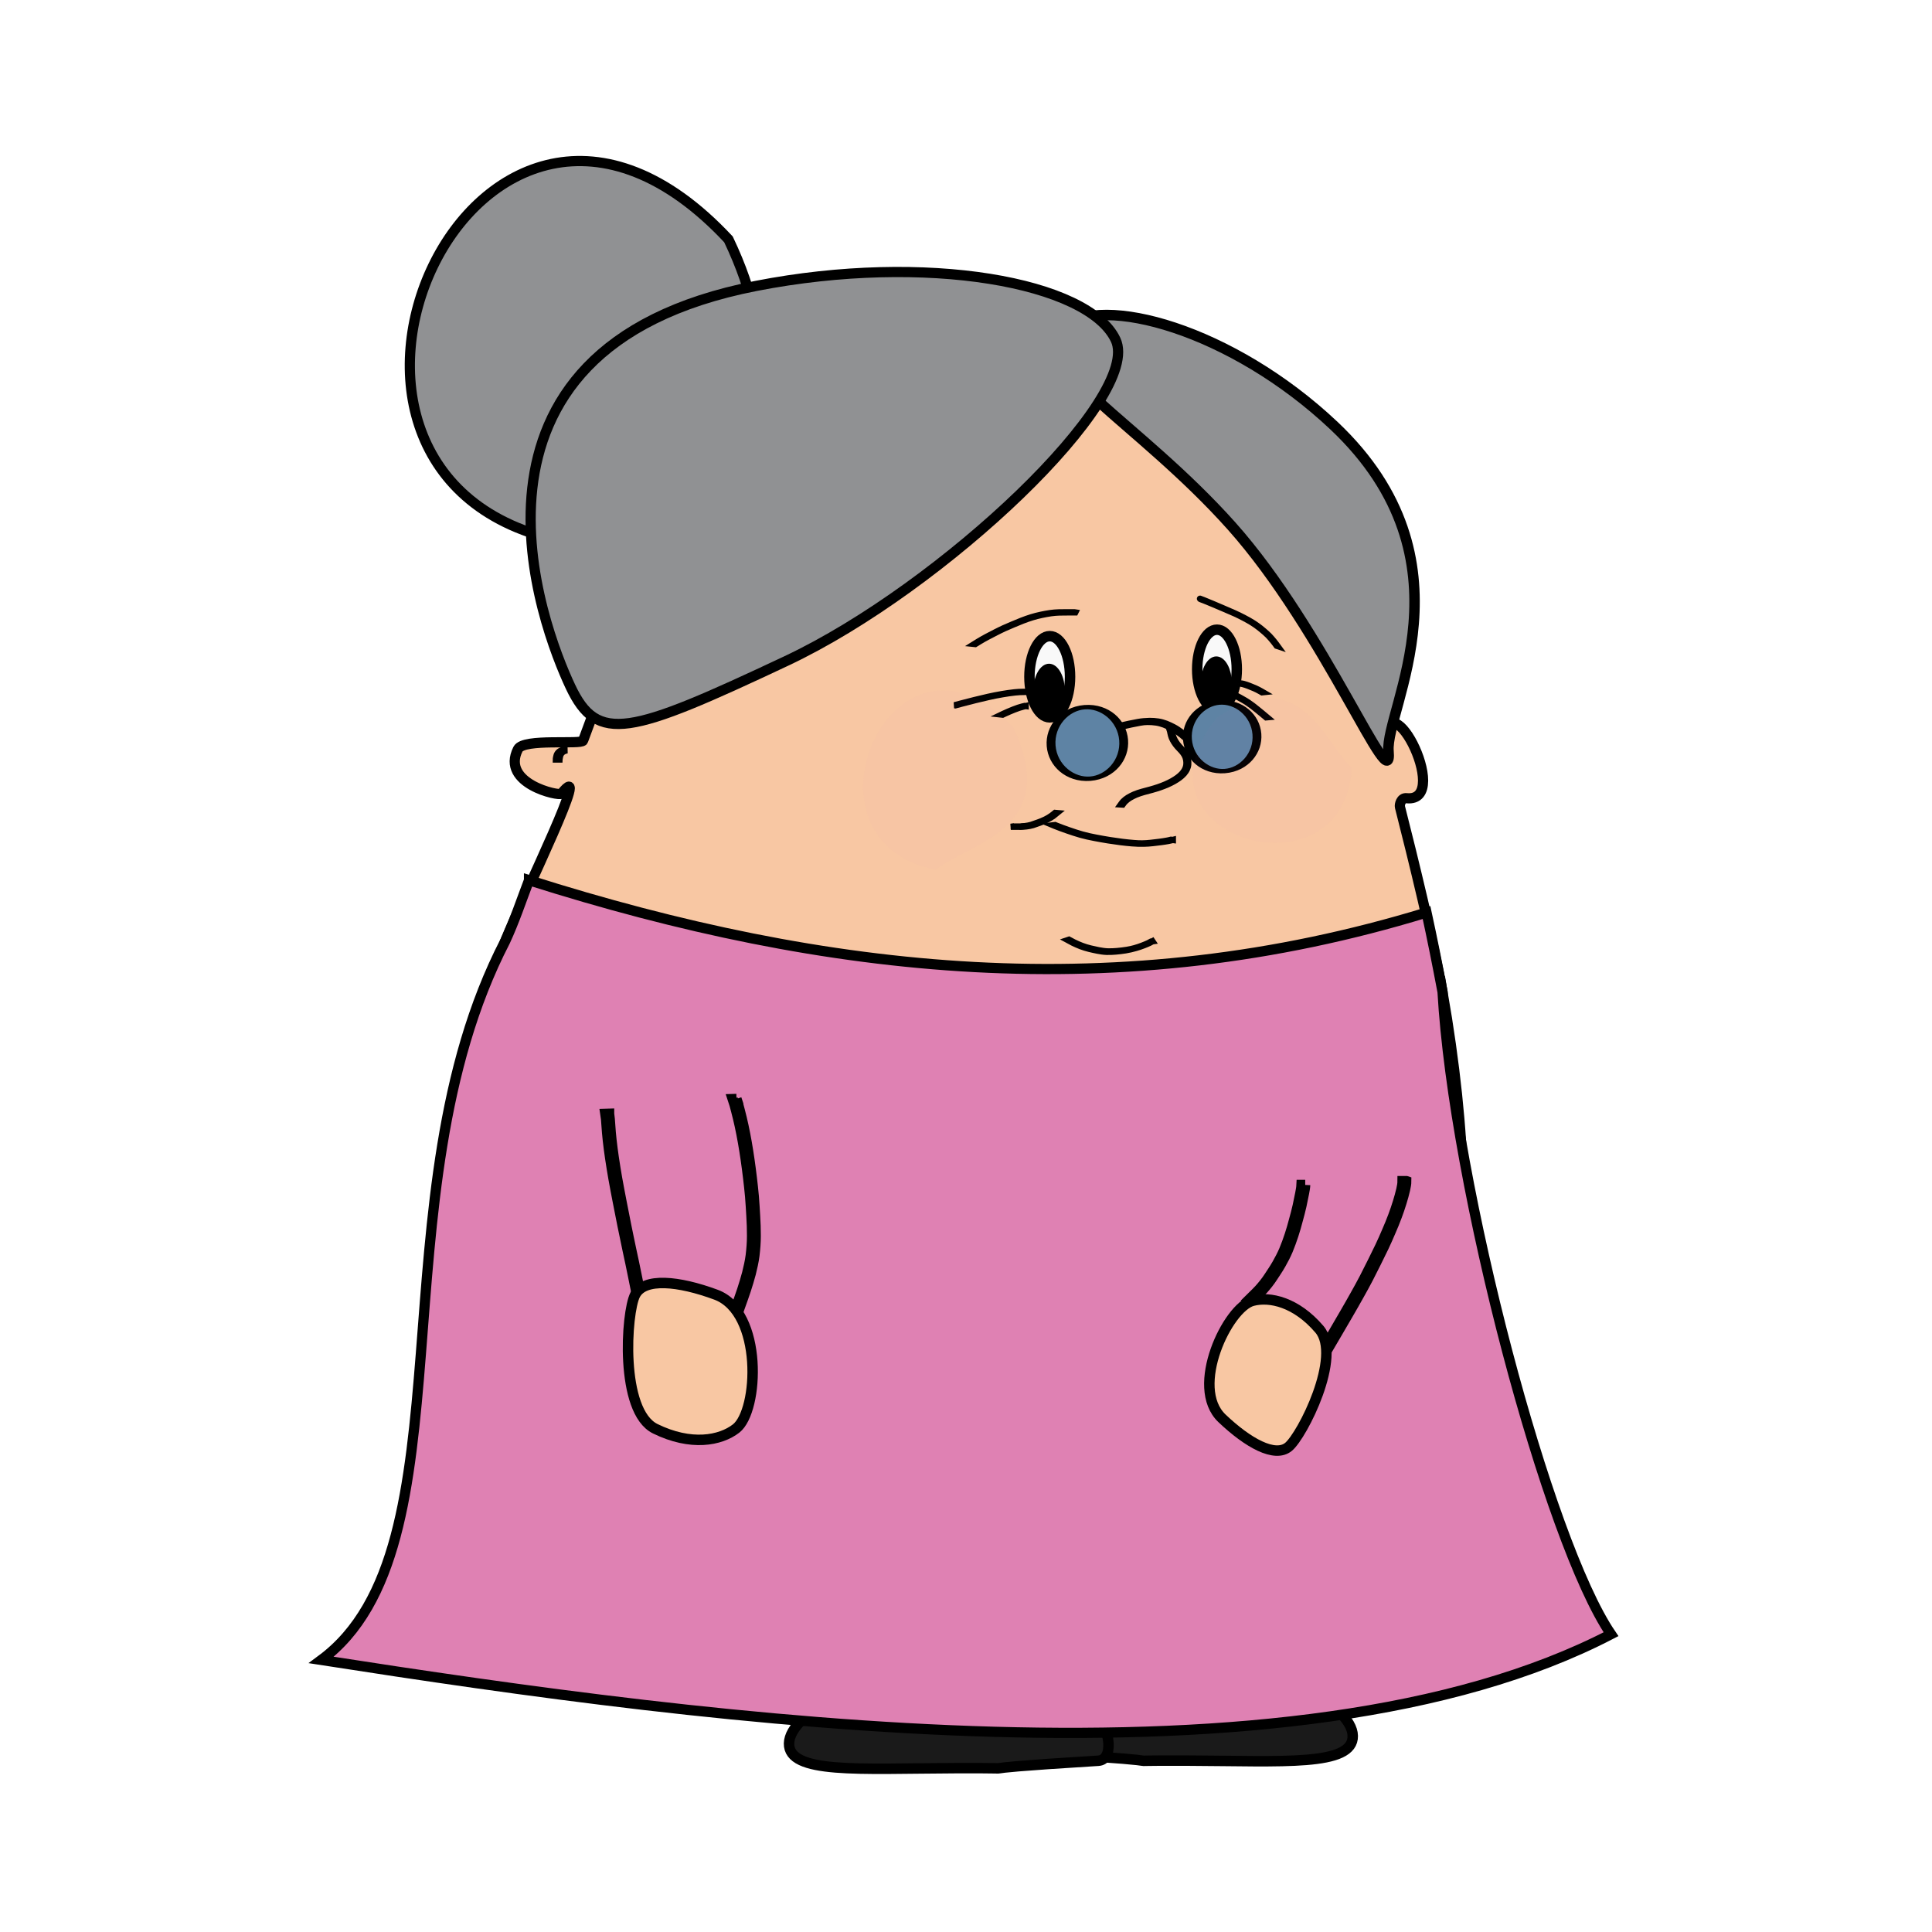<svg:svg xmlns:dc="http://purl.org/dc/elements/1.1/" xmlns:ns1="http://sodipodi.sourceforge.net/DTD/sodipodi-0.dtd" xmlns:ns2="http://www.inkscape.org/namespaces/inkscape" xmlns:ns4="http://creativecommons.org/ns#" xmlns:rdf="http://www.w3.org/1999/02/22-rdf-syntax-ns#" xmlns:svg="http://www.w3.org/2000/svg" height="445.239" id="svg3453" version="1.1" viewBox="-16.283 -25.651 445.239 445.239" width="445.239" ns1:docname="old_man-2.svg" ns2:version="0.48.0 r9654">
  <svg:defs id="defs3455">
    <svg:filter color-interpolation-filters="sRGB" height="1.267" id="filter4167" width="1.292" x="-.146" y="-.134" ns2:collect="always">
      <svg:feGaussianBlur id="feGaussianBlur4169" stdDeviation="7.542" ns2:collect="always" />
    </svg:filter>
  </svg:defs>
  <ns1:namedview bordercolor="#666666" borderopacity="1.0" id="base" pagecolor="#ffffff" showgrid="false" ns2:current-layer="layer1" ns2:cx="200" ns2:cy="179.73187" ns2:document-units="px" ns2:pageopacity="0.0" ns2:pageshadow="2" ns2:window-height="748" ns2:window-maximized="1" ns2:window-width="1280" ns2:window-x="-8" ns2:window-y="-8" ns2:zoom="1.3225" />
  <svg:g id="layer1" transform="translate(0 -652.36)" ns2:groupmode="layer" ns2:label="Layer 1">
    <svg:g id="g3091" transform="matrix(.305 0 0 .305 232.37 672.01)">
      <svg:path d="m274.72 600.98c75.178 433.75-121.39 525.74-577.52 448.29-107.88-38.49-247.53-197.27-130.76-486.62 15.375-38.099 66.587-141.25 42.457-111.46-1.607 1.984-45.914-7.446-32.79-33.652 4.203-8.392 48.014-3.185 49.234-6.494 67.882-184.05 115.41-305.53 295.38-305.53 170.83 0 254.9 125.91 308.8 308.35 1.66 5.618 0.966 12.857 0.877 6.955-1.023-68.267 53.442 37.565 17.093 33.77-4.199-0.439-5.389 4.938-4.947 6.665 9.991 39.061 24.583 99.299 32.176 139.73z" id="path3093" style="fill-rule:evenodd;stroke:#000000;stroke-width:7.7;fill:#f8c7a3" ns1:nodetypes="ccsssssssssc" ns2:connector-curvature="0" />
      <svg:path d="m206.87 1163.1c0.369 23.138-52.465 18.963-125.18 18.678-72.717-0.285 18.225 2.174-108.52-5.609-21.695-1.332-0.597-83.072 101.23-75.144 72.538 5.647 132.1 38.938 132.47 62.075z" id="path3095" style="stroke:#000000;stroke-width:7.9;fill:#1a1a1a" ns1:nodetypes="csssc" ns2:connector-curvature="0" />
      <svg:path d="m-219.07 1168.8c-0.369 23.138 52.465 18.963 125.18 18.678 72.717-0.284-18.225 2.174 108.52-5.609 21.695-1.332 0.597-83.072-101.23-75.144-72.538 5.647-132.1 38.938-132.47 62.075z" id="path3097" style="stroke:#000000;stroke-width:7.9;fill:#1a1a1a" ns1:nodetypes="csssc" ns2:connector-curvature="0" />
      <svg:path d="m-415.53 516.59c-5.806 15.21-11.003 30.908-18.031 46.062-99.362 192.32-24.167 458.14-138.93 543.08 296.78 46.213 734.67 105.01 974.51-19.458-47.77-70-118.9-338.18-127.3-485.33-3.77-20.08-7.78-40.11-12.1-59.97-231.53 70.84-452.47 47.19-678.15-24.41z" id="path3099" style="stroke:#000000;stroke-width:7.7;fill:#df81b3" ns1:nodetypes="ccccccc" ns2:connector-curvature="0" />
      <svg:path d="m-12.509 99.118c-29.09 25.972 57.101 70.612 127.79 149.77 70.69 79.16 121.96 209.01 118.62 170.15-2.71-31.59 67.14-143.63-41.19-245.89-77.17-72.85-176.13-100.01-205.22-74.032z" id="path3101" style="stroke:#000000;stroke-width:7.9;fill:#909193" ns1:nodetypes="csssc" ns2:connector-curvature="0" />
      <svg:path d="m-388.83 260.68c-239.27-46.57-66.67-432.52 124-228.34 78.3 164.53-72.37 185.67-124 228.34z" id="path3103" style="stroke:#000000;stroke-width:7.7;fill:#909193" ns1:nodetypes="ccc" ns2:connector-curvature="0" />
      <svg:path d="m27.691 108.19c20.503 43.542-130.36 186.93-248.85 242.72-118.49 55.794-142.6 62.87-163.1 19.328-20.503-43.542-103.05-255.25 140.28-302.72 128.55-25.079 251.17-2.87 271.67 40.673z" id="path3105" style="stroke:#000000;stroke-width:7.7;fill:#909193" ns1:nodetypes="csssc" ns2:connector-curvature="0" />
      <svg:g id="g3107" transform="matrix(.698 0 0 .698 132.21 743.4)">
        <svg:path d="m-18.571-553.35c0 23.669-9.594 42.857-21.429 42.857s-21.429-19.188-21.429-42.857 9.594-42.857 21.429-42.857 21.429 19.188 21.429 42.857z" id="path3109" style="stroke:#000000;stroke-width:11.312;fill:#f9f9f9" ns1:cx="-40" ns1:cy="-553.35211" ns1:rx="21.428572" ns1:ry="42.857143" ns1:type="arc" />
        <svg:path d="m-25.714-524.07c0 8.284-5.436 15-12.143 15-6.706 0-12.143-6.716-12.143-15s5.436-15 12.143-15c6.706 0 12.143 6.716 12.143 15z" id="path3111" style="stroke:#000000;stroke-width:9.31;fill:#000000" transform="matrix(1 0 0 1.476 -2.857 235.27)" ns1:cx="-37.857143" ns1:cy="-524.06641" ns1:rx="12.142858" ns1:ry="15" ns1:type="arc" />
      </svg:g>
      <svg:g id="g3113" transform="matrix(.716 0 0 .716 6.56 759.02)">
        <svg:path d="m-18.571-553.35c0 23.669-9.594 42.857-21.429 42.857s-21.429-19.188-21.429-42.857 9.594-42.857 21.429-42.857 21.429 19.188 21.429 42.857z" id="path3115" style="stroke:#000000;stroke-width:11.036;fill:#f9f9f9" ns1:cx="-40" ns1:cy="-553.35211" ns1:rx="21.428572" ns1:ry="42.857143" ns1:type="arc" />
        <svg:path d="m-25.714-524.07c0 8.284-5.436 15-12.143 15-6.706 0-12.143-6.716-12.143-15s5.436-15 12.143-15c6.706 0 12.143 6.716 12.143 15z" id="path3117" style="stroke:#000000;stroke-width:9.083;fill:#000000" transform="matrix(1 0 0 1.476 -2.857 235.27)" ns1:cx="-37.857143" ns1:cy="-524.06641" ns1:rx="12.142858" ns1:ry="15" ns1:type="arc" />
      </svg:g>
      <svg:g id="g3119" transform="matrix(.807 -.064 .064 .807 147.3 788.4)">
        <svg:path d="m-114.7-487.79c-3.33 0.116 2.438-0.522 2.837-0.587 2.306-0.404 4.609-0.825 6.919-1.204 2.686-0.438 5.382-0.81 8.08-1.163 2.878-0.374 5.762-0.695 8.648-1 3.574-0.364 7.177-0.33 10.761-0.158 2.731 0.165 5.432 0.631 8.098 1.227 2.498 0.569 4.878 1.514 7.202 2.575 2.348 1.127 4.583 2.47 6.795 3.84 2.414 1.504 4.572 3.358 6.73 5.197 1.387 1.167 2.694 2.423 3.973 3.707l-1.977 0.155c-1.279-1.278-2.585-2.527-3.97-3.691-2.154-1.834-4.315-3.675-6.729-5.167-2.211-1.363-4.443-2.702-6.794-3.815-2.322-1.048-4.701-1.979-7.196-2.534-2.665-0.584-5.364-1.044-8.092-1.194-2.879-0.128-3.466-0.152-6.845 0.146-2.885 0.304-5.769 0.623-8.646 0.996-2.697 0.352-5.393 0.722-8.078 1.157-2.309 0.377-4.611 0.795-6.914 1.205-2.24 0.378-4.498 0.663-6.777 0.621l1.971-0.312z" id="path3121" style="stroke:#000000;stroke-width:6.3;fill:#000000" ns2:connector-curvature="0" />
        <svg:path d="m-18.571-553.35c0 23.669-9.594 42.857-21.429 42.857s-21.429-19.188-21.429-42.857 9.594-42.857 21.429-42.857 21.429 19.188 21.429 42.857z" id="path3123" style="stroke:#000000;stroke-width:5.451;fill:#5e83a4" transform="matrix(1.517 0 0 .748 49.671 -58.091)" ns1:cx="-40" ns1:cy="-553.35211" ns1:rx="21.428572" ns1:ry="42.857143" ns1:type="arc" />
        <svg:path d="m-18.571-553.35c0 23.669-9.594 42.857-21.429 42.857s-21.429-19.188-21.429-42.857 9.594-42.857 21.429-42.857 21.429 19.188 21.429 42.857z" id="path3125" style="stroke:#000000;stroke-width:5.221;fill:#5e83a4" transform="matrix(1.584 0 0 .781 -73.519 -44.073)" ns1:cx="-40" ns1:cy="-553.35211" ns1:rx="21.428572" ns1:ry="42.857143" ns1:type="arc" />
      </svg:g>
      <svg:path d="m91.868 304.07c-0.145-0.068-0.306-0.111-0.435-0.206-0.199-0.146 0.467 0.161 0.699 0.243 0.636 0.224 1.266 0.466 1.895 0.709 2.237 0.879 4.452 1.812 6.668 2.743 2.86 1.206 5.713 2.428 8.566 3.649 2.751 1.18 5.507 2.346 8.239 3.569 2.692 1.203 5.331 2.519 7.94 3.892 2.146 1.112 4.236 2.326 6.291 3.599 1.848 1.166 3.612 2.457 5.338 3.796 1.557 1.229 3.038 2.549 4.54 3.843 1.444 1.219 2.717 2.617 3.962 4.034 1.21 1.383 2.357 2.818 3.458 4.288 0.703 0.946 0.355 0.473 1.044 1.421l-0.66-0.22c-0.689-0.947-0.341-0.474-1.044-1.419-1.101-1.469-2.249-2.902-3.459-4.283-1.245-1.415-2.52-2.808-3.965-4.025-1.501-1.295-2.982-2.614-4.54-3.84-1.725-1.337-3.49-2.625-5.338-3.789-2.054-1.271-4.144-2.483-6.29-3.594-2.208-1.16-4.436-2.281-6.702-3.324-2.732-1.224-5.489-2.39-8.24-3.571-2.853-1.221-5.705-2.442-8.564-3.648-2.213-0.93-4.426-1.862-6.66-2.74-1.141-0.441-2.306-0.815-3.422-1.315l0.679 0.188z" id="path3127" style="stroke:#000000;stroke-width:4.7;fill:#5e83a4" ns2:connector-curvature="0" />
      <svg:path d="m-2.759 314.21l-1.75-0c-1.4-0-2.8-0-4.199-0.001-1.995-0.011-3.99 0-5.984 0.065-2.18 0.048-4.349 0.265-6.508 0.557-2.316 0.331-4.613 0.779-6.903 1.254-2.399 0.489-4.763 1.125-7.108 1.823-2.506 0.757-4.962 1.661-7.408 2.59-2.38 0.92-4.729 1.918-7.081 2.909-2.196 0.918-4.382 1.859-6.555 2.83-2.151 0.985-4.264 2.05-6.375 3.117-2.153 1.095-4.293 2.214-6.43 3.34-2.086 1.091-4.12 2.276-6.141 3.483-1.061 0.637-2.112 1.291-3.162 1.945 0 0-0.687-0.07-0.687-0.07 1.05-0.655 2.101-1.309 3.162-1.947 2.021-1.208 4.054-2.395 6.141-3.487 2.137-1.126 4.278-2.245 6.431-3.341 2.111-1.068 4.223-2.135 6.374-3.121 2.173-0.972 4.36-1.914 6.556-2.831 2.352-0.991 4.702-1.989 7.082-2.911 2.446-0.93 4.902-1.836 7.408-2.595 2.345-0.7 4.709-1.339 7.108-1.829 2.29-0.476 4.587-0.925 6.903-1.259 2.159-0.295 4.328-0.515 6.508-0.564 1.994-0.071 3.987-0.079 5.982-0.068 1.398-0 2.796-0 4.194-0.001 0.582 0 1.163-0 1.745-0l0.697 0.11z" id="path3129" style="stroke:#000000;stroke-width:4.7;fill:#5e83a4" ns2:connector-curvature="0" />
      <svg:path d="m-386.71 418.39c-1.121 0.192-2.142 0.56-3.095 1.176-0.942 0.65-1.602 1.528-2.038 2.574-0.331 0.891-0.392 1.846-0.595 2.768-0.043 0.151-0.017 0.308-0.025 0.46l-2.827 0.012c0-0.179-0.01-0.358 0.028-0.535 0.194-0.939 0.291-1.902 0.6-2.813 0.432-1.098 1.087-2.036 2.049-2.742 0.948-0.663 1.957-1.093 3.106-1.279 0 0 2.797 0.378 2.797 0.378z" id="path3131" style="stroke:#000000;stroke-width:4.7;fill:#5e83a4" ns2:connector-curvature="0" />
      <svg:path d="m69.939 402.8c0.282 0.838 0.418 1.714 0.601 2.576 0.229 1.151 0.536 2.28 0.954 3.376 0.474 1.168 1.081 2.268 1.742 3.339 0.751 1.226 1.667 2.336 2.589 3.435 0.987 1.126 2.058 2.174 3.069 3.278 0.899 0.976 1.644 2.071 2.307 3.217 0.6 1.123 0.979 2.33 1.215 3.576 0.219 1.188 0.238 2.397 0.155 3.598-0.101 1.181-0.455 2.307-0.932 3.385-0.573 1.262-1.396 2.375-2.271 3.44-1.014 1.169-2.208 2.158-3.432 3.097-1.334 1-2.761 1.864-4.202 2.699-1.608 0.921-3.284 1.712-4.976 2.465-1.797 0.792-3.639 1.474-5.491 2.123-1.95 0.677-3.93 1.263-5.917 1.821-2.081 0.553-4.167 1.082-6.237 1.675-2.043 0.536-4.035 1.236-5.989 2.032-1.617 0.687-3.18 1.49-4.691 2.385-1.303 0.785-2.48 1.748-3.571 2.804-0.692 0.703-1.282 1.493-1.853 2.293l-1.402-0.087c0.573-0.808 1.164-1.605 1.855-2.318 1.09-1.067 2.269-2.041 3.574-2.837 1.511-0.904 3.078-1.71 4.696-2.406 1.954-0.804 3.946-1.511 5.992-2.047 2.07-0.594 4.154-1.128 6.237-1.675 1.986-0.555 3.965-1.138 5.915-1.812 1.851-0.646 3.692-1.324 5.489-2.111 1.691-0.748 3.366-1.534 4.974-2.45 1.439-0.83 2.864-1.691 4.199-2.681 1.221-0.93 2.412-1.909 3.428-3.065 0.873-1.052 1.694-2.152 2.267-3.402 0.477-1.061 0.829-2.171 0.931-3.336 0.083-1.189 0.064-2.386-0.154-3.562-0.236-1.23-0.614-2.423-1.213-3.529-0.662-1.135-1.408-2.22-2.303-3.187-1.014-1.103-2.086-2.153-3.069-3.284-0.923-1.105-1.841-2.222-2.592-3.455-0.663-1.079-1.271-2.188-1.744-3.365-0.417-1.104-0.725-2.24-0.956-3.398-0.181-0.856-0.318-1.725-0.603-2.555l1.409-0.051z" id="path3133" style="stroke:#000000;stroke-width:4.7;fill:#5e83a4" ns2:connector-curvature="0" />
      <svg:path d="m70.948 486.15c-1.051 0.291-2.119 0.503-3.188 0.713-1.863 0.361-3.743 0.623-5.623 0.878-2.14 0.287-4.285 0.534-6.431 0.77-2.211 0.264-4.433 0.39-6.658 0.44-3.018 0.079-6.034-0.047-9.041-0.286-2.858-0.22-5.707-0.543-8.552-0.887-3.158-0.404-6.306-0.869-9.453-1.349-3.466-0.547-6.918-1.179-10.363-1.839-3.553-0.608-7.046-1.48-10.526-2.407-3.453-0.949-6.831-2.141-10.221-3.29-3.049-1.042-6.066-2.173-9.062-3.357-0.419-0.173-0.839-0.346-1.258-0.519l1.386-0.164c0.419 0.172 0.838 0.345 1.257 0.517 2.994 1.183 6.009 2.312 9.056 3.351 3.388 1.149 6.766 2.338 10.219 3.281 3.479 0.925 6.974 1.787 10.525 2.397 3.446 0.658 6.898 1.289 10.364 1.833 3.147 0.479 6.297 0.942 9.455 1.344 2.846 0.343 5.694 0.663 8.553 0.882 2.228 0.173 4.487 0.31 6.279 0.278 2.224-0.044 4.446-0.165 6.656-0.428 2.146-0.235 4.29-0.481 6.43-0.767 1.878-0.254 3.756-0.513 5.617-0.87 1.067-0.21 2.135-0.41 3.182-0.709l1.397 0.188z" id="path3135" style="stroke:#000000;stroke-width:4.7;fill:#5e83a4" ns2:connector-curvature="0" />
      <svg:path d="m-50.104 475.97c0.815 0 1.631 0 2.446 0 1.208 0 2.417 0 3.625 0 0.231 0 0.535 0.169 0.692 0 0.153-0.166-0.829 0.151-0.677-0.016 0.205-0.226 2.388-0.209 3.09-0.289 1.64-0.177 3.25-0.509 4.839-0.944 1.754-0.566 3.476-1.224 5.217-1.827 1.854-0.622 3.639-1.419 5.405-2.254 1.701-0.805 3.287-1.816 4.825-2.894 0.896-0.654 1.755-1.358 2.612-2.062l1.398 0.124c-0.858 0.707-1.719 1.412-2.614 2.072-1.539 1.085-3.126 2.105-4.828 2.917-1.765 0.841-3.551 1.643-5.406 2.27-1.742 0.602-3.466 1.256-5.216 1.836-1.589 0.443-3.2 0.785-4.842 0.966-1.955 0.225-3.906 0.428-5.881 0.321-1.209 0-2.418 0-3.627 0-0.816 0-1.633 0-2.449 0 0 0 1.393-0.221 1.393-0.221z" id="path3137" style="stroke:#000000;stroke-width:4.7;fill:#5e83a4" ns2:connector-curvature="0" />
      <svg:path d="m55.566 562.72c-0.687 0.411-1.394 0.795-2.113 1.158-1.474 0.71-3.009 1.312-4.543 1.909-1.9 0.748-3.853 1.383-5.825 1.959-2.562 0.757-5.177 1.337-7.823 1.791-2.459 0.406-4.942 0.671-7.428 0.903-2.339 0.23-4.687 0.296-7.037 0.234-2.283-0.074-4.526-0.459-6.759-0.865-2.13-0.409-4.244-0.883-6.346-1.396-2.165-0.51-4.267-1.2-6.335-1.962-2.07-0.77-4.061-1.693-6.036-2.64-1.298-0.639-2.57-1.32-3.832-2.015l0.951-0.318c1.262 0.693 2.532 1.373 3.83 2.01 1.973 0.945 3.963 1.865 6.032 2.632 2.067 0.759 4.169 1.444 6.331 1.952 2.101 0.511 4.214 0.984 6.343 1.391 2.23 0.404 4.471 0.782 6.752 0.851 2.348 0.057 4.695-0.014 7.031-0.245 2.485-0.233 4.966-0.501 7.424-0.91 1.988-0.345 3.97-0.732 5.897-1.296 1.972-0.571 3.924-1.205 5.824-1.95 1.532-0.595 3.065-1.195 4.54-1.899 0.718-0.36 1.42-0.744 2.11-1.147l1.014-0.146z" id="path3139" style="stroke:#000000;stroke-width:4.7;fill:#5e83a4" ns2:connector-curvature="0" />
      <svg:path d="m121.21 367.84c0.358 0 0.716-0.01 1.073 0.02 0.799 0.045 1.575 0.236 2.348 0.432 1.302 0.347 2.572 0.796 3.832 1.272 1.584 0.614 3.161 1.242 4.717 1.922 1.518 0.668 2.986 1.438 4.431 2.25 0.922 0.523 0.465 0.261 1.371 0.784 0 0-0.693 0.073-0.693 0.073-0.905-0.522-0.449-0.261-1.37-0.783-1.444-0.81-2.912-1.578-4.429-2.243-1.557-0.679-3.134-1.306-4.718-1.919-1.26-0.474-2.531-0.921-3.834-1.264-0.773-0.195-1.55-0.378-2.349-0.42-0.358-0.021-0.716-0.015-1.074-0.015l0.697-0.11z" id="path3141" style="stroke:#000000;stroke-width:4.7;fill:#5e83a4" ns2:connector-curvature="0" />
      <svg:path d="m117.03 376.33c0.772 0.122 1.462 0.541 2.143 0.9 1.664 0.841 3.286 1.761 4.906 2.684 2.505 1.37 4.861 2.978 7.149 4.678 2.52 1.94 4.977 3.962 7.433 5.981 1.153 0.959 2.304 1.919 3.453 2.883l-0.685 0.06c-1.148-0.964-2.299-1.924-3.451-2.882-2.456-2.019-4.911-4.041-7.433-5.978-2.291-1.697-4.649-3.301-7.154-4.669-1.622-0.922-3.247-1.84-4.913-2.68-0.678-0.354-1.371-0.778-2.145-0.865l0.696-0.11z" id="path3143" style="stroke:#000000;stroke-width:4.7;fill:#5e83a4" ns2:connector-curvature="0" />
      <svg:path d="m-40.261 384.95c-0.628 0.141-1.255 0.288-1.879 0.449-1.039 0.276-2.072 0.574-3.096 0.902-1.245 0.396-2.463 0.869-3.678 1.348-1.262 0.504-2.516 1.029-3.77 1.553-1.262 0.529-2.503 1.106-3.745 1.681-0.852 0.399-0.426 0.197-1.278 0.605 0 0-0.693-0.078-0.693-0.078 0.852-0.408 0.426-0.206 1.277-0.606 1.242-0.575 2.482-1.154 3.745-1.684 1.254-0.524 2.508-1.048 3.77-1.554 1.215-0.479 2.432-0.956 3.678-1.353 1.023-0.33 2.056-0.629 3.095-0.906 0.622-0.162 1.247-0.312 1.875-0.45 0 0 0.699 0.093 0.699 0.093z" id="path3145" style="stroke:#000000;stroke-width:4.7;fill:#5e83a4" ns2:connector-curvature="0" />
      <svg:path d="m-38.9 374.31c-0.782-0-1.565-0-2.347-0-2.283-0.043-4.557 0.151-6.827 0.358-3.232 0.329-6.442 0.835-9.645 1.37-3.463 0.574-6.902 1.28-10.33 2.036-3.474 0.784-6.938 1.614-10.397 2.465-3.388 0.846-6.771 1.717-10.148 2.606-1.6 0.417-3.196 0.853-4.791 1.286 0 0-0.679-0.089-0.679-0.089 1.596-0.433 3.192-0.87 4.793-1.286 3.378-0.89 6.76-1.76 10.149-2.607 3.459-0.851 6.923-1.681 10.397-2.466 3.427-0.757 6.866-1.465 10.329-2.04 3.202-0.536 6.412-1.043 9.642-1.376 2.267-0.208 4.538-0.407 6.818-0.366 0.78-0 1.561-0 2.341-0l0.696 0.11z" id="path3147" style="stroke:#000000;stroke-width:4.7;fill:#5e83a4" ns2:connector-curvature="0" />
      <svg:path d="m-355 692.98c0.426 2.662 0.589 5.378 0.775 8.079 0.239 3.969 0.604 7.924 1.029 11.868 0.455 4.468 1.121 8.895 1.725 13.333 0.764 5.303 1.668 10.572 2.567 15.841 1.009 5.773 2.163 11.503 3.248 17.253 1.157 5.999 2.37 11.98 3.542 17.974 1.244 6.288 2.609 12.537 3.901 18.809 1.365 6.237 2.692 12.486 3.947 18.759 0.799 4.167 1.668 8.312 2.509 12.466 0 0-2.793 0.087-2.793 0.087-0.841-4.154-1.709-8.3-2.509-12.467-1.256-6.272-2.584-12.519-3.946-18.756-1.293-6.274-2.658-12.524-3.902-18.813-1.173-5.995-2.388-11.977-3.544-17.977-1.086-5.753-2.241-11.485-3.25-17.261-0.901-5.274-1.805-10.548-2.571-15.856-0.607-4.442-1.274-8.873-1.729-13.346-0.425-3.95-0.79-7.91-1.032-11.885-0.187-2.682-0.349-5.381-0.785-8.022l2.82-0.086z" id="path3149" style="stroke:#000000;stroke-width:7.7;fill:#6d370b" ns2:connector-curvature="0" />
      <svg:path d="m-258.76 681.8c0.978 2.858 1.696 5.793 2.474 8.709 1.03 3.852 1.932 7.736 2.788 11.629 0.905 4.143 1.687 8.311 2.433 12.485 0.774 4.362 1.446 8.74 2.088 13.123 0.662 4.548 1.24 9.107 1.792 13.669 0.552 4.696 1.091 9.394 1.503 14.105 0.39 4.799 0.679 9.605 0.956 14.411 0.351 5.131 0.475 10.27 0.492 15.412 0 4.981-0.403 9.951-0.999 14.893-0.594 4.546-1.614 9.016-2.729 13.457-1.101 4.25-2.43 8.434-3.768 12.613-1.432 4.311-2.961 8.589-4.509 12.859-1.565 4.287-3.024 8.61-4.26 13.003-0.175 0.697-0.35 1.394-0.525 2.091l-2.799-0.069 0.526-2.099c1.236-4.4 2.695-8.73 4.262-13.023 1.547-4.267 3.076-8.541 4.508-12.848 1.337-4.174 2.666-8.351 3.768-12.595 1.114-4.43 2.136-8.887 2.731-13.422 0.597-4.93 0.997-9.889 1.001-14.858-0.017-5.137-0.142-10.271-0.493-15.397-0.278-4.803-0.568-9.607-0.958-14.403-0.412-4.707-0.952-9.402-1.503-14.095-0.552-4.56-1.131-9.117-1.793-13.662-0.642-4.38-1.315-8.755-2.089-13.114-0.746-4.17-1.529-8.335-2.434-12.474-0.857-3.889-1.759-7.769-2.791-11.617-0.779-2.914-1.502-5.846-2.489-8.7 0 0 2.817-0.082 2.817-0.082z" id="path3151" style="stroke:#000000;stroke-width:7.7;fill:#6d370b" ns2:connector-curvature="0" />
      <svg:path d="m-265.57 854.77c-0.379 0.012-0.755-0.01-1.126-0.083-0.412-0.07-0.801-0.217-1.181-0.385-0.546-0.271-1.078-0.57-1.608-0.872-0.64-0.363-1.277-0.732-1.906-1.114-0.709-0.444-1.409-0.904-2.107-1.364-0.791-0.513-1.564-1.052-2.34-1.587-0.793-0.55-1.59-1.094-2.394-1.627-0.811-0.535-1.636-1.048-2.468-1.55-0.822-0.5-1.656-0.979-2.493-1.454-0.881-0.496-1.774-0.972-2.68-1.419-0.992-0.493-1.996-0.961-3.01-1.407-1.029-0.464-2.078-0.882-3.135-1.277-1.114-0.413-2.249-0.765-3.388-1.104-1.19-0.345-2.385-0.67-3.587-0.974-1.274-0.321-2.557-0.599-3.845-0.859-1.358-0.27-2.722-0.506-4.086-0.738-1.308-0.221-2.618-0.43-3.929-0.633-1.224-0.19-2.45-0.369-3.676-0.543-1.17-0.165-2.341-0.319-3.513-0.466-1.185-0.149-2.372-0.276-3.559-0.4-1.209-0.125-2.419-0.235-3.629-0.343-1.163-0.103-2.327-0.2-3.491-0.294-1.108-0.09-2.216-0.172-3.324-0.253-0.719-0.051-0.36-0.026-1.077-0.076l0.343-0.052c0.716 0.05 0.357 0.025 1.077 0.076 1.108 0.08 2.216 0.163 3.324 0.253 1.164 0.094 2.327 0.191 3.49 0.295 1.21 0.108 2.42 0.218 3.629 0.344 1.188 0.124 2.375 0.252 3.559 0.401 1.172 0.147 2.343 0.302 3.513 0.467 1.226 0.175 2.452 0.354 3.676 0.544 1.311 0.204 2.621 0.412 3.929 0.634 1.365 0.232 2.729 0.469 4.087 0.739 1.288 0.26 2.571 0.539 3.845 0.861 1.201 0.305 2.397 0.63 3.587 0.975 1.139 0.339 2.274 0.692 3.389 1.106 1.057 0.396 2.106 0.815 3.135 1.279 1.014 0.446 2.018 0.915 3.011 1.408 0.907 0.449 1.8 0.924 2.681 1.421 0.836 0.476 1.671 0.955 2.493 1.455 0.832 0.503 1.657 1.016 2.468 1.552 0.804 0.534 1.601 1.078 2.394 1.628 0.776 0.535 1.55 1.073 2.341 1.586 0.699 0.46 1.398 0.92 2.108 1.363 0.629 0.381 1.266 0.751 1.906 1.113 0.53 0.301 1.061 0.601 1.609 0.868 0.381 0.166 0.77 0.309 1.181 0.377 0.163 0.03 0.154 0.032 0.315 0.05 0.05 0.006 0.191-0.018 0.152 0.015-0.14 0.117-0.258-0.023-0.037 0.011l0.348 0.055z" id="path3153" style="stroke:#000000;stroke-width:7.7;fill:#6d370b" ns2:connector-curvature="0" />
      <svg:path d="m170.95 746.79c-0.098 2.115-0.534 4.199-0.907 6.278-0.637 3.192-1.265 6.385-1.971 9.563-0.786 3.651-1.806 7.245-2.777 10.849-0.961 3.819-2.109 7.584-3.305 11.335-1.263 3.83-2.634 7.623-4.183 11.348-1.516 3.619-3.358 7.074-5.278 10.49-1.938 3.405-4.123 6.658-6.285 9.922-2.133 3.288-4.588 6.34-7.187 9.267-1.759 1.908-3.609 3.731-5.46 5.55l-2.793-0.223c1.85-1.813 3.696-3.633 5.459-5.531 2.599-2.912 5.055-5.95 7.185-9.227 2.158-3.259 4.345-6.504 6.284-9.901 1.916-3.406 3.763-6.848 5.277-10.457 1.551-3.715 2.919-7.501 4.183-11.323 1.194-3.746 2.345-7.507 3.303-11.322 0.969-3.601 1.989-7.19 2.775-10.837 0.705-3.173 1.329-6.363 1.965-9.551 0.367-2.063 0.8-4.13 0.896-6.228h2.821z" id="path3155" style="stroke:#000000;stroke-width:7.7;fill:#6d370b" ns2:connector-curvature="0" />
      <svg:path d="m247.32 743.89c0 2.174-0.491 4.317-0.931 6.435-0.727 3.238-1.656 6.426-2.622 9.599-1.04 3.543-2.309 7.011-3.568 10.481-1.411 3.901-3.043 7.715-4.682 11.524-1.635 3.91-3.386 7.77-5.176 11.611-1.88 3.931-3.803 7.841-5.752 11.738-2.029 4.034-4.031 8.082-6.107 12.092-2.283 4.388-4.667 8.722-7.095 13.031-2.537 4.585-5.168 9.117-7.784 13.657-2.645 4.51-5.299 9.014-7.897 13.551-2.554 4.388-5.116 8.773-7.696 13.147l-2.791-0.149c2.581-4.372 5.139-8.757 7.697-13.143 2.597-4.538 5.252-9.043 7.898-13.552 2.615-4.539 5.248-9.069 7.783-13.654 2.426-4.307 4.81-8.636 7.092-13.022 2.076-4.009 4.075-8.056 6.104-12.089 1.951-3.893 3.87-7.803 5.751-11.73 1.79-3.838 3.542-7.694 5.176-11.602 1.636-3.804 3.269-7.613 4.679-11.508 1.256-3.466 2.527-6.927 3.565-10.466 0.965-3.164 1.891-6.345 2.617-9.574 0.434-2.1 0.921-4.223 0.918-6.378h2.821z" id="path3157" style="stroke:#000000;stroke-width:7.7;fill:#6d370b" ns2:connector-curvature="0" />
      <svg:path d="m178.26 867.17c-0.763 0.014-1.424-0.055-2.081-0.427-0.651-0.419-1.222-0.944-1.788-1.469-0.75-0.693-1.515-1.37-2.29-2.037-0.832-0.719-1.663-1.438-2.489-2.163-0.901-0.794-1.803-1.587-2.722-2.362-0.965-0.816-1.987-1.559-3.019-2.288-1.109-0.778-2.253-1.503-3.39-2.237-1.124-0.717-2.261-1.415-3.405-2.1-1.149-0.67-2.301-1.335-3.454-2-1.167-0.688-2.356-1.337-3.542-1.991-1.167-0.628-2.334-1.256-3.515-1.858-1.145-0.608-2.308-1.182-3.483-1.73-1.172-0.544-2.369-1.032-3.573-1.5-1.209-0.468-2.436-0.886-3.668-1.288-1.24-0.402-2.493-0.761-3.749-1.105-1.273-0.334-2.544-0.675-3.819-1.001-1.287-0.328-2.582-0.623-3.879-0.905-0.869-0.184-0.434-0.093-1.305-0.273 0 0 0.692-0.095 0.692-0.095 0.871 0.18 0.436 0.089 1.305 0.273 1.298 0.283 2.593 0.579 3.88 0.908 1.275 0.327 2.547 0.667 3.82 1.002 1.257 0.345 2.51 0.705 3.75 1.108 1.232 0.403 2.459 0.822 3.668 1.292 1.204 0.47 2.401 0.96 3.574 1.505 1.175 0.549 2.337 1.125 3.483 1.732 1.18 0.603 2.348 1.231 3.515 1.86 1.186 0.655 2.375 1.304 3.542 1.993 1.152 0.665 2.305 1.329 3.454 2.001 1.144 0.686 2.281 1.384 3.405 2.102 1.139 0.734 2.282 1.461 3.391 2.24 1.032 0.731 2.054 1.476 3.02 2.294 0.918 0.775 1.821 1.569 2.723 2.363 0.826 0.725 1.658 1.443 2.49 2.162 0.774 0.668 1.54 1.345 2.291 2.039 0.565 0.52 1.135 1.043 1.789 1.451 0.257 0.137 1.707 0.459 0.684 0.391l0.697 0.11z" id="path3159" style="stroke:#000000;stroke-width:7.7;fill:#6d370b" ns2:connector-curvature="0" />
      <svg:path d="m-320.15 931.02c-26.947-13.231-22.036-87.785-15.244-101.12 6.792-13.332 32.889-10.6 61.09-0.183 35.746 13.204 32.452 87.754 15.244 101.12-11.892 9.235-34.144 13.414-61.09 0.183z" id="path3161" style="stroke:#000000;stroke-width:7.9;fill:#f8c7a3" ns1:nodetypes="csssc" ns2:connector-curvature="0" />
      <svg:path d="m181.64 855.82c17.503 20.467-12.921 80.225-23.231 88.814s-30.828-2.916-50.36-21.508c-24.757-23.565 4.335-83.892 23.231-88.814 13.058-3.401 32.857 1.04 50.36 21.508z" id="path3163" style="stroke:#000000;stroke-width:7.9;fill:#f8c7a3" ns1:nodetypes="csssc" ns2:connector-curvature="0" />
      <svg:path d="m-108.07 508.68c-112.78-21.954-31.424-203.87 58.449-107.63 36.904 77.548-34.115 87.512-58.449 107.63z" id="path3165" style="opacity:.165;filter:url(#filter4167);fill:#df81b3" ns1:nodetypes="ccc" ns2:connector-curvature="0" />
      <svg:path d="m41.932-434.32c-112.78-21.954-31.424-203.87 58.449-107.63 36.904 77.548-34.115 87.512-58.449 107.63z" id="path3167" style="opacity:.165;filter:url(#filter4167);fill:#df81b3" transform="matrix(-0.124 -.878 .878 -0.124 592.63 414.56)" ns1:nodetypes="ccc" ns2:connector-curvature="0" />
    </svg:g>
  </svg:g>
</svg:svg>